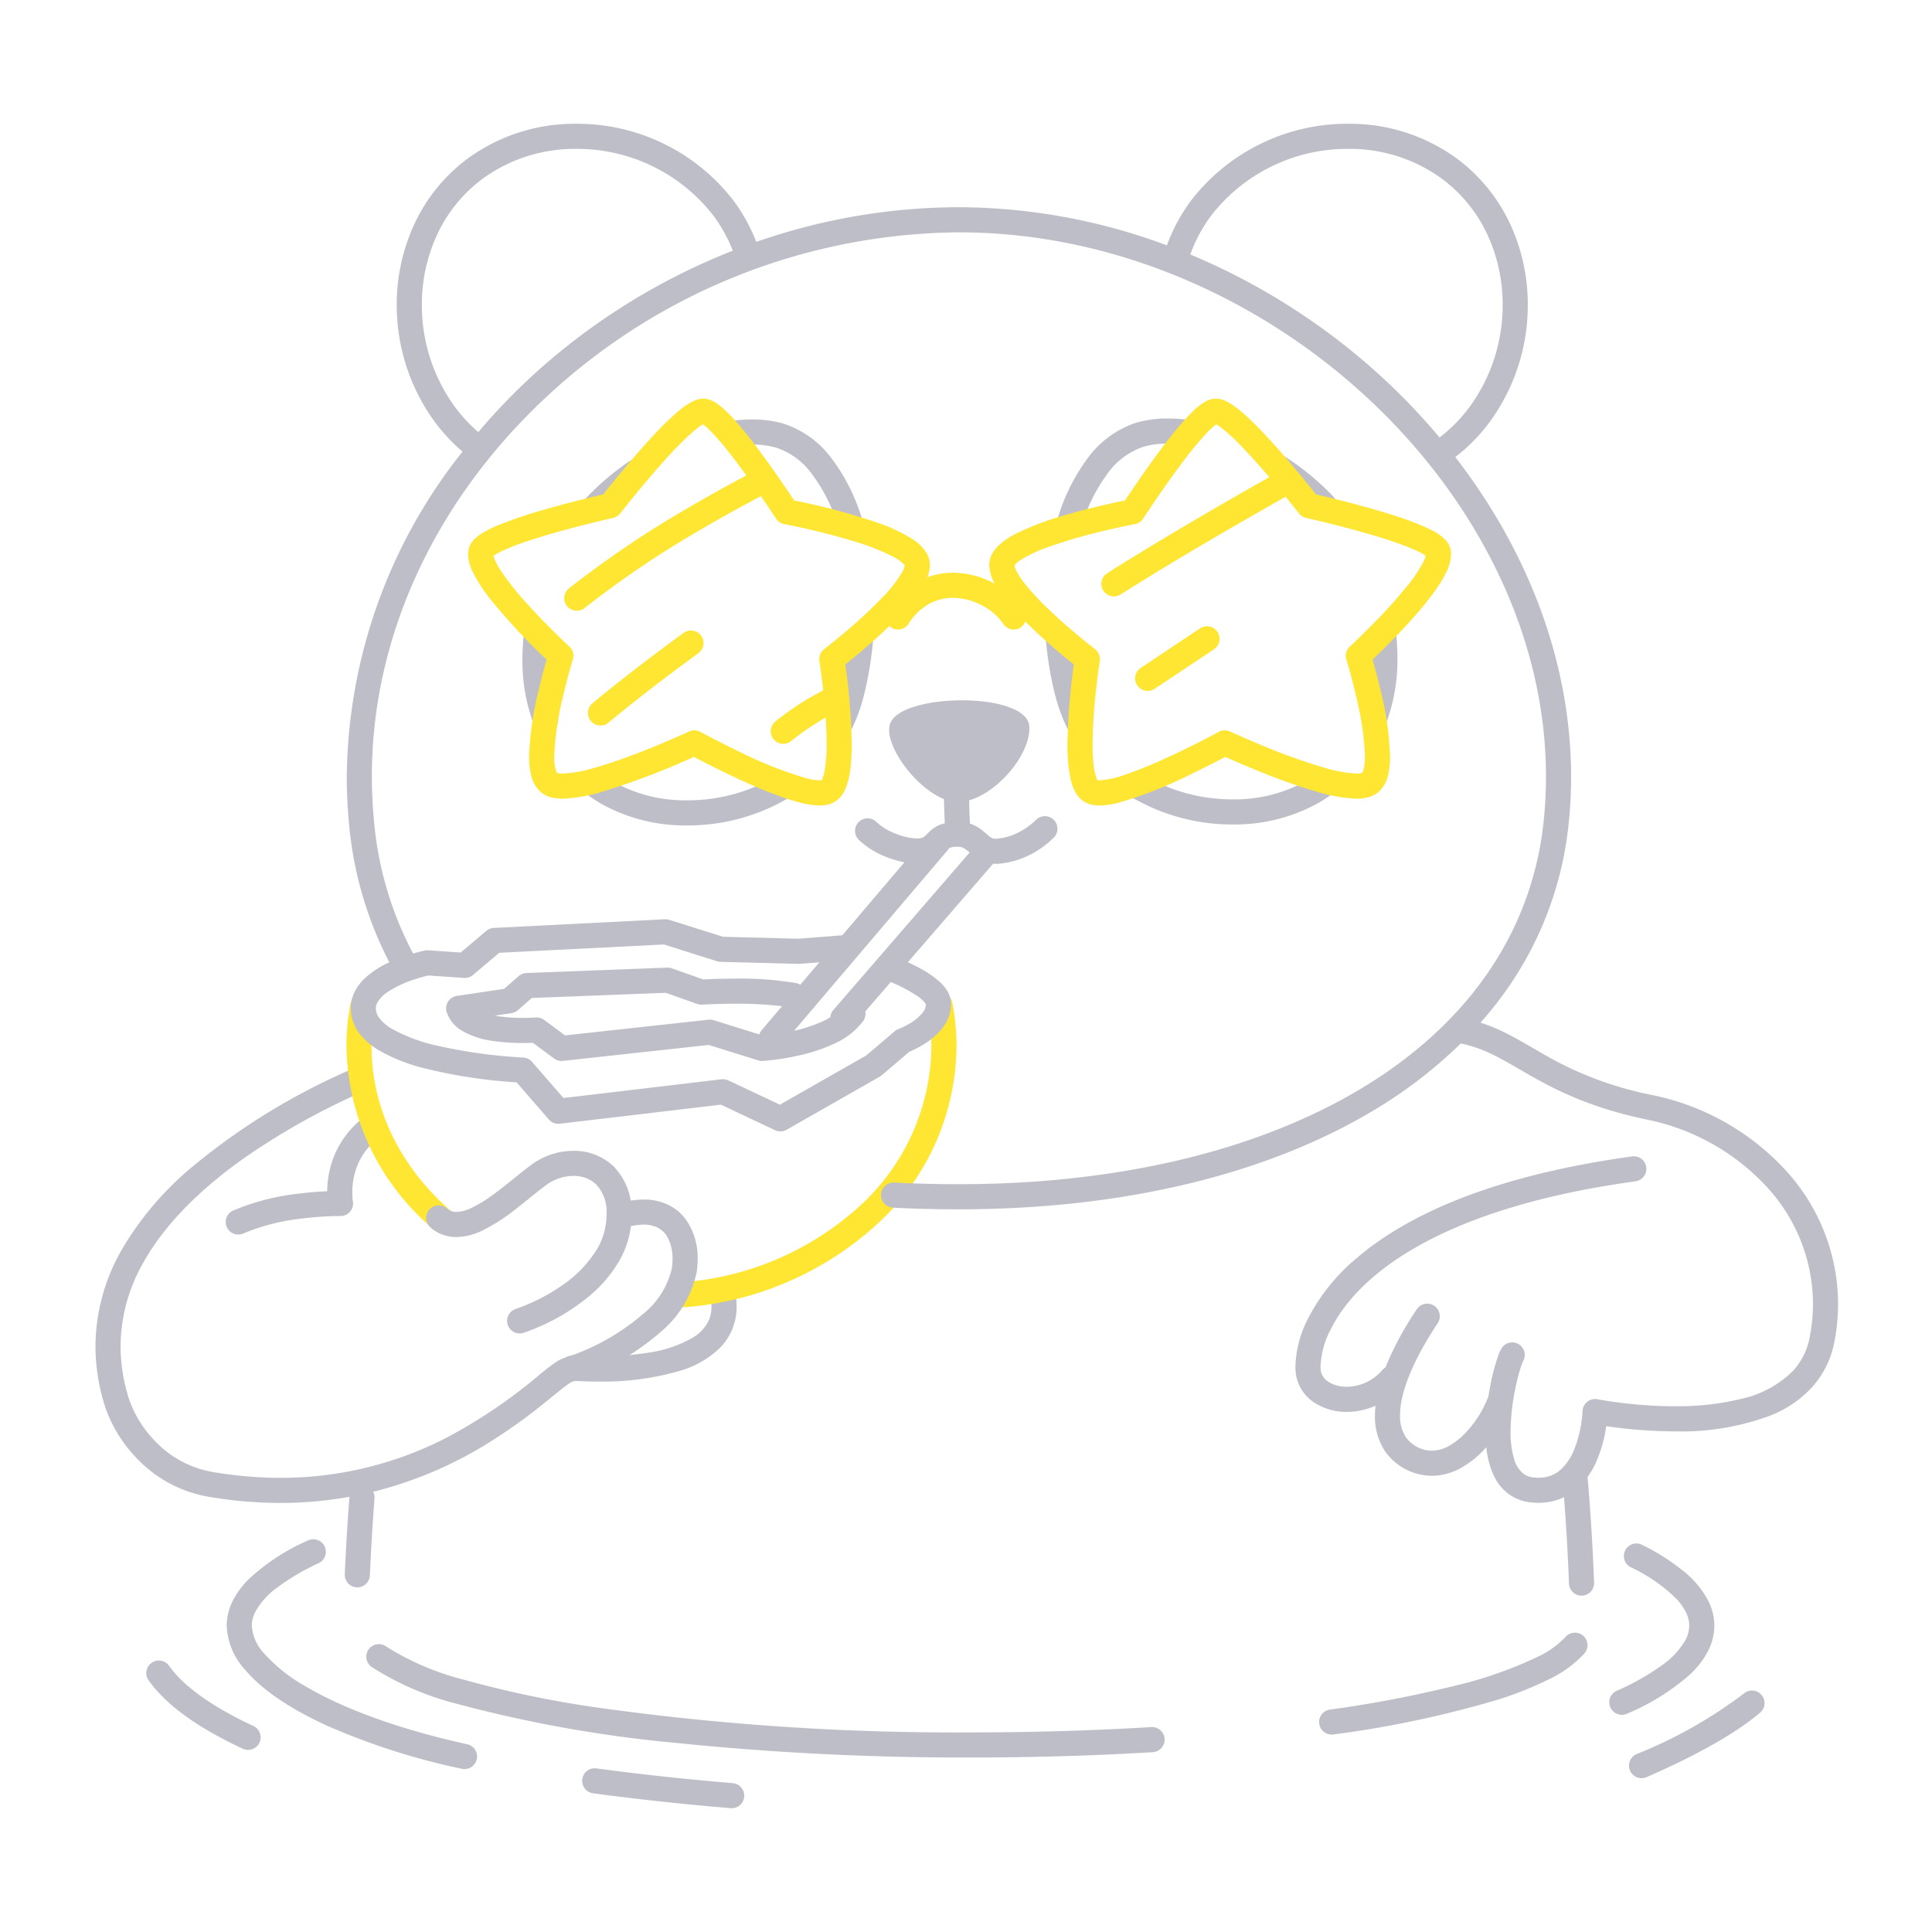 <svg xmlns="http://www.w3.org/2000/svg" width="200" height="200" fill="none"><path fill="#BEBEC9" d="M88.284 75.229c.467-.996.839-2.034 1.11-3.1.494-1.934.824-3.907.987-5.897a1.3 1.3 0 0 0-2.591-.214 32.932 32.932 0 0 1-.914 5.466c-.231.907-.547 1.79-.945 2.638a1.3 1.3 0 0 0 2.353 1.107ZM60.602 82.114c.542.413 1.11.79 1.702 1.13a17.845 17.845 0 0 0 8.842 2.206 20.538 20.538 0 0 0 10.716-2.983 1.3 1.3 0 0 0-1.367-2.211 17.952 17.952 0 0 1-9.349 2.594 15.27 15.27 0 0 1-7.548-1.861c-.494-.284-.97-.6-1.424-.945a1.301 1.301 0 0 0-1.572 2.07ZM54.248 65.478c-.111.928-.167 1.863-.169 2.798a18.631 18.631 0 0 0 1.193 6.744 1.3 1.3 0 0 0 2.426-.934 16.026 16.026 0 0 1-1.019-5.81c.002-.834.052-1.666.15-2.494a1.3 1.3 0 1 0-2.581-.304ZM65.11 47.779a26.68 26.68 0 0 0-4.46 3.802 1.3 1.3 0 0 0 1.896 1.779 24.076 24.076 0 0 1 4.026-3.43 1.3 1.3 0 1 0-1.461-2.15v-.001ZM89.25 53.783a19.673 19.673 0 0 0-3.165-6.33 10.072 10.072 0 0 0-5.009-3.608 11.477 11.477 0 0 0-3.22-.423c-.697.002-1.394.048-2.087.138a1.3 1.3 0 0 0 .33 2.579c.582-.076 1.17-.115 1.758-.117a8.908 8.908 0 0 1 2.487.318 7.494 7.494 0 0 1 3.696 2.719 17.12 17.12 0 0 1 2.726 5.492 1.3 1.3 0 1 0 2.484-.768ZM111.92 54.639a17.384 17.384 0 0 1 2.736-5.62 7.537 7.537 0 0 1 3.743-2.779 8.908 8.908 0 0 1 2.487-.318c.535.001 1.069.034 1.6.097a1.3 1.3 0 0 0 .302-2.582 16.376 16.376 0 0 0-1.902-.115 11.481 11.481 0 0 0-3.219.423 10.112 10.112 0 0 0-5.066 3.681 19.929 19.929 0 0 0-3.171 6.465 1.302 1.302 0 0 0 .871 1.619 1.3 1.3 0 0 0 1.619-.871ZM112.823 74.254c-.45-.918-.804-1.88-1.056-2.87a32.954 32.954 0 0 1-.911-5.43 1.3 1.3 0 0 0-2.591.216c.164 1.978.493 3.938.983 5.86a17.392 17.392 0 0 0 1.243 3.373 1.297 1.297 0 0 0 1.741.591 1.293 1.293 0 0 0 .656-.747 1.288 1.288 0 0 0-.065-.993ZM136.305 80.138c-.373.27-.76.52-1.16.75a15.27 15.27 0 0 1-7.549 1.862 17.992 17.992 0 0 1-9.144-2.47 1.298 1.298 0 0 0-1.928 1.432 1.285 1.285 0 0 0 .594.8 20.573 20.573 0 0 0 10.478 2.838 17.848 17.848 0 0 0 8.843-2.206c.478-.275.941-.575 1.388-.897a1.299 1.299 0 0 0-1.521-2.109h-.001ZM141.936 65.892c.084.759.126 1.522.127 2.285a16.2 16.2 0 0 1-.889 5.46 1.298 1.298 0 0 0 1.783 1.608c.312-.148.552-.414.667-.739a18.804 18.804 0 0 0 1.039-6.329 23.634 23.634 0 0 0-.142-2.565 1.292 1.292 0 0 0-.477-.873 1.308 1.308 0 0 0-.955-.28 1.294 1.294 0 0 0-.873.478 1.301 1.301 0 0 0-.28.955ZM131.653 49.487a24.193 24.193 0 0 1 4.509 3.736 1.306 1.306 0 0 0 1.408.324 1.305 1.305 0 0 0 .838-1.176 1.295 1.295 0 0 0-.354-.93 26.812 26.812 0 0 0-4.993-4.14 1.303 1.303 0 0 0-1.988.86 1.298 1.298 0 0 0 .58 1.326ZM39.536 115.88a1.298 1.298 0 0 0-1.822-.248 9.532 9.532 0 0 0-3.178 4.171 10.019 10.019 0 0 0-.666 3.513c-.757.033-1.761.101-2.908.243a24.28 24.28 0 0 0-6.831 1.757 1.298 1.298 0 0 0-.648 1.721 1.302 1.302 0 0 0 1.72.648v-.001a21.796 21.796 0 0 1 6.079-1.544 33.258 33.258 0 0 1 3.862-.257l.087.001a1.297 1.297 0 0 0 1.297-1.54s-.015-.082-.03-.24a7.508 7.508 0 0 1 .462-3.36 6.91 6.91 0 0 1 2.327-3.042 1.317 1.317 0 0 0 .502-.86 1.296 1.296 0 0 0-.253-.962ZM59.136 142.92c.028.002 1.147.101 2.799.101a28.504 28.504 0 0 0 8.605-1.16 9.934 9.934 0 0 0 3.933-2.277 5.987 5.987 0 0 0 1.781-4.345 7.772 7.772 0 0 0-.094-1.188 1.302 1.302 0 0 0-1.483-1.086 1.302 1.302 0 0 0-1.087 1.484c.042.261.063.525.064.79.007.485-.085.966-.271 1.414a4.088 4.088 0 0 1-1.644 1.807 12.899 12.899 0 0 1-4.736 1.586 32.209 32.209 0 0 1-5.068.375 37.417 37.417 0 0 1-2.399-.078l-.133-.01-.038-.003a1.304 1.304 0 0 0-.95.299 1.297 1.297 0 0 0-.161 1.831 1.3 1.3 0 0 0 .882.46Z"/><path fill="#FFE632" d="M96.03 104.292c.26 1.323.39 2.668.39 4.016a22.653 22.653 0 0 1-7.539 16.643 30.621 30.621 0 0 1-18.922 7.826 1.3 1.3 0 1 0 .17 2.594 33.218 33.218 0 0 0 20.524-8.517 25.254 25.254 0 0 0 8.366-18.546c0-1.516-.146-3.028-.437-4.516a1.3 1.3 0 1 0-2.552.5Z"/><path fill="#BEBEC9" d="M70.953 126.181a4.94 4.94 0 0 0-1.805-1.47 5.778 5.778 0 0 0-2.522-.537 9.032 9.032 0 0 0-2.29.319 1.296 1.296 0 0 0-.927 1.587 1.302 1.302 0 0 0 1.588.928 6.41 6.41 0 0 1 1.629-.234c.482-.013.96.084 1.4.282.52.255.935.685 1.172 1.214.293.649.438 1.355.423 2.067 0 .325-.024.649-.073.971a8.466 8.466 0 0 1-2.892 4.642 23.509 23.509 0 0 1-8.33 4.655 3.567 3.567 0 0 0-.778.401c-.447.294-.927.676-1.51 1.145a54.16 54.16 0 0 1-9.72 6.631 37.378 37.378 0 0 1-17.285 4.203 41.9 41.9 0 0 1-6.983-.6 10.734 10.734 0 0 1-6.052-3.261 11.76 11.76 0 0 1-2.633-4.266 18.132 18.132 0 0 1-.884-5.5 17.642 17.642 0 0 1 2.466-8.843c2.32-4.071 6.098-7.624 10.19-10.535a72.82 72.82 0 0 1 11.975-6.771 1.313 1.313 0 0 0 .687-.726 1.296 1.296 0 0 0-.328-1.412 1.304 1.304 0 0 0-1.432-.23 67.934 67.934 0 0 0-16.57 10.312 32.555 32.555 0 0 0-6.78 8.072 20.256 20.256 0 0 0-2.808 10.133c.01 2.134.348 4.254 1.005 6.285a14.296 14.296 0 0 0 3.23 5.275 13.345 13.345 0 0 0 7.501 4.03c2.45.419 4.93.632 7.416.637 2.395 0 4.786-.213 7.143-.638-.23 2.976-.383 5.694-.484 8.021a1.302 1.302 0 0 0 1.242 1.355 1.3 1.3 0 0 0 1.355-1.242c.1-2.314.253-5.019.483-7.982a1.264 1.264 0 0 0-.15-.667 41.647 41.647 0 0 0 11.819-4.987 57.246 57.246 0 0 0 6.079-4.341c.755-.607 1.383-1.125 1.862-1.494.238-.184.44-.33.587-.426l.171-.103.04-.02.003-.002a26.053 26.053 0 0 0 9.237-5.199 10.973 10.973 0 0 0 3.7-6.167c.067-.449.101-.902.101-1.356a6.825 6.825 0 0 0-1.269-4.156Z"/><path fill="#FFE632" d="M46.796 125.469c-5.189-4.463-8.331-10.51-8.333-17.16 0-1.315.124-2.626.37-3.917a1.3 1.3 0 0 0-2.554-.487 23.48 23.48 0 0 0-.416 4.404 25.237 25.237 0 0 0 9.238 19.133 1.3 1.3 0 0 0 1.695-1.973Z"/><path fill="#BEBEC9" d="M109.086 84.871a1.3 1.3 0 0 0-1.838 0 7.172 7.172 0 0 1-1.587 1.184 6.246 6.246 0 0 1-2.463.765l-.138.006a.798.798 0 0 1-.436-.109c-.204-.1-.511-.421-1.052-.841a4.115 4.115 0 0 0-1.029-.574c-.042-.016-.093-.023-.138-.037a134.11 134.11 0 0 1-.083-2.417c3.11-.876 6.403-4.896 6.231-7.647-.226-3.612-13.074-3.474-14.373-.376-.845 2.015 2.444 6.664 5.538 7.893.02.876.05 1.737.084 2.513a3.74 3.74 0 0 0-.691.23c-.344.17-.66.395-.934.664a4.579 4.579 0 0 1-.571.537.68.68 0 0 1-.203.084 2.07 2.07 0 0 1-.514.053h-.013a6.479 6.479 0 0 1-2.085-.47 6.17 6.17 0 0 1-2.037-1.214 1.3 1.3 0 1 0-1.82 1.855h-.001a8.668 8.668 0 0 0 2.925 1.786c.574.22 1.166.389 1.77.505L87.2 96.819l-4.544.358-7.815-.203-5.558-1.753a1.304 1.304 0 0 0-.457-.059l-17.712.897a1.304 1.304 0 0 0-.773.305l-2.651 2.24-3.376-.228c-.116-.008-.232 0-.346.023a18.44 18.44 0 0 0-3.59 1.186 9.5 9.5 0 0 0-2.637 1.708 5.012 5.012 0 0 0-1.007 1.337 3.873 3.873 0 0 0-.423 1.753c.007.995.358 1.956.992 2.722a7.24 7.24 0 0 0 1.925 1.626 17.888 17.888 0 0 0 4.458 1.794 52.653 52.653 0 0 0 9.787 1.517l3.341 3.847a1.295 1.295 0 0 0 1.135.439l16.675-1.975 5.606 2.644a1.3 1.3 0 0 0 1.198-.046l9.644-5.495.2-.14 2.865-2.441a10.397 10.397 0 0 0 1.913-1.042 6.706 6.706 0 0 0 1.577-1.493 4.05 4.05 0 0 0 .83-2.405 2.509 2.509 0 0 0-.207-.983 3.844 3.844 0 0 0-.914-1.257 9.757 9.757 0 0 0-1.937-1.371c-.454-.256-.932-.49-1.414-.716l8.831-10.206c.082.006.159.024.243.024.121 0 .242-.005.364-.016a8.85 8.85 0 0 0 3.489-1.076 9.746 9.746 0 0 0 2.173-1.624 1.3 1.3 0 0 0 0-1.839Zm-14.105 18.253c.284.189.542.415.766.673l.106.163a1.457 1.457 0 0 1-.322.842 5.011 5.011 0 0 1-1.541 1.257 8.062 8.062 0 0 1-.922.445l-.049.019-.009.004a1.303 1.303 0 0 0-.396.231l-2.934 2.5-8.951 5.099-5.332-2.515a1.315 1.315 0 0 0-.708-.115l-16.362 1.938-3.25-3.743a1.296 1.296 0 0 0-.926-.446l-.17-.009a53.35 53.35 0 0 1-8.598-1.191 17.47 17.47 0 0 1-4.805-1.768 4.522 4.522 0 0 1-1.297-1.097 1.666 1.666 0 0 1-.37-1.028c.001-.203.051-.403.146-.583a3.29 3.29 0 0 1 1.1-1.127c.872-.561 1.816-1 2.806-1.306a16.528 16.528 0 0 1 1.366-.384l3.711.25c.337.023.669-.086.927-.304l2.717-2.296 17.04-.862 5.51 1.738c.116.036.236.056.357.06l8.067.21.136-.004 2.03-.16-1.98 2.327a1.295 1.295 0 0 0-.408-.172 34.628 34.628 0 0 0-6.277-.464 70.278 70.278 0 0 0-3.37.083l-3.231-1.147a1.31 1.31 0 0 0-.485-.074l-14.578.561a1.311 1.311 0 0 0-.806.321l-1.508 1.318-4.893.729a1.296 1.296 0 0 0-.912.599 1.302 1.302 0 0 0-.134 1.084c.274.796.82 1.47 1.544 1.902a8.554 8.554 0 0 0 3.257 1.079c1.016.145 2.041.216 3.068.211.426 0 .78-.011 1.046-.023l2.203 1.629c.263.194.59.282.915.246l15.093-1.652 5.123 1.601c.152.047.31.066.47.057 1.38-.108 2.749-.326 4.094-.651a17.008 17.008 0 0 0 3.397-1.182 7.605 7.605 0 0 0 2.905-2.298 1.292 1.292 0 0 0 .216-.991l2.64-3.051a16.36 16.36 0 0 1 2.768 1.467Zm-14.025 1.04-2.116 2.488a1.295 1.295 0 0 0-.238.431l-4.718-1.474a1.282 1.282 0 0 0-.53-.051l-14.857 1.627-2.17-1.605a1.307 1.307 0 0 0-.874-.25l-.018.001c-.1.007-.614.041-1.325.041-.975.004-1.95-.072-2.914-.228l1.746-.26c.246-.037.476-.144.664-.308l1.448-1.267 13.87-.533 3.24 1.15c.165.058.34.083.514.073 0 0 .089-.006.261-.014a66.692 66.692 0 0 1 3.22-.079 38.633 38.633 0 0 1 4.797.258Zm5.288.418a1.27 1.27 0 0 0-.287.725 7.589 7.589 0 0 1-.647.355c-.992.461-2.032.81-3.101 1.042L98.172 87.93c.025-.04.049-.083.07-.126.278-.12.582-.17.885-.148a1.29 1.29 0 0 1 .627.135c.224.13.431.285.618.463l-14.128 16.328Z"/><path fill="#FFE632" d="M70.747 65.528c-3.158 2.308-6.449 4.817-9.422 7.282a1.3 1.3 0 0 0 1.66 2.001c2.915-2.417 6.168-4.898 9.296-7.184a1.3 1.3 0 1 0-1.534-2.099Z"/><path fill="#FFE632" d="M150.149 56.823a2.093 2.093 0 0 0-.548-.97 5.359 5.359 0 0 0-1.424-.986 25.43 25.43 0 0 0-3.501-1.388c-3.257-1.073-7.145-1.998-8.449-2.298-.612-.774-2.132-2.67-3.819-4.584-1.095-1.242-2.254-2.488-3.309-3.459-.476-.448-.984-.86-1.521-1.232a4.814 4.814 0 0 0-.76-.423c-.3-.136-.624-.21-.954-.216l-.176.008a2.372 2.372 0 0 0-.917.302c-.472.28-.907.619-1.293 1.01a27.92 27.92 0 0 0-2.359 2.694c-1.936 2.458-3.918 5.41-4.656 6.527-1.1.221-3.709.776-6.354 1.562a29.275 29.275 0 0 0-4.882 1.846 7.94 7.94 0 0 0-1.836 1.242c-.267.25-.494.539-.673.858-.2.359-.307.763-.31 1.174l.001.05c.038.65.225 1.284.547 1.85.007.014.016.027.024.04-.012-.005-.022-.013-.033-.02a9.127 9.127 0 0 0-4.302-1.121c-.901 0-1.796.157-2.644.465.157-.387.246-.798.264-1.215V58.49a2.455 2.455 0 0 0-.31-1.174 4.38 4.38 0 0 0-1.406-1.448 16.526 16.526 0 0 0-3.612-1.723 67.336 67.336 0 0 0-8.726-2.337 120.766 120.766 0 0 0-3.297-4.737c-.965-1.31-1.992-2.63-2.936-3.672-.425-.48-.884-.928-1.374-1.34a4.79 4.79 0 0 0-.702-.482 2.372 2.372 0 0 0-.918-.302l-.175-.008c-.33.006-.654.08-.954.216a6.43 6.43 0 0 0-1.41.903 27.682 27.682 0 0 0-2.641 2.518c-2.234 2.37-4.56 5.268-5.358 6.276-1.005.232-3.55.836-6.157 1.593-1.602.447-3.179.982-4.724 1.6-.62.25-1.218.553-1.785.907a3.991 3.991 0 0 0-.708.574 2.095 2.095 0 0 0-.547.968 2.51 2.51 0 0 0-.063.568c.025.636.189 1.258.48 1.824a16.819 16.819 0 0 0 2.071 3.125 66.63 66.63 0 0 0 5.57 5.946 68.08 68.08 0 0 0-.783 3.01 33.364 33.364 0 0 0-1.024 6.968c-.012.679.06 1.357.216 2.018.146.679.507 1.293 1.03 1.752l.82-1.009-.82 1.009c.324.255.701.434 1.104.524.372.084.752.125 1.134.12a16.321 16.321 0 0 0 4.188-.749 77.917 77.917 0 0 0 9.384-3.576 98.214 98.214 0 0 0 4.675 2.32c1.427.659 2.968 1.32 4.408 1.827.679.243 1.37.452 2.07.625a8.225 8.225 0 0 0 1.863.258c.502.015 1-.092 1.451-.311.486-.271.876-.687 1.115-1.19a6.937 6.937 0 0 0 .61-2.23c.104-.88.153-1.764.146-2.65a65.249 65.249 0 0 0-.666-8.215 68.327 68.327 0 0 0 3.896-3.344c.226-.21.452-.428.677-.646.049.059.103.113.163.161a1.3 1.3 0 0 0 1.8-.373 6.111 6.111 0 0 1 2.194-2.1 5.032 5.032 0 0 1 2.411-.595 6.54 6.54 0 0 1 3.066.81 6.02 6.02 0 0 1 2.151 1.886 1.298 1.298 0 0 0 1.8.371c.218-.15.383-.365.472-.615a63.118 63.118 0 0 0 5.035 4.445 65.318 65.318 0 0 0-.666 8.216c-.02 1.154.073 2.307.279 3.443.094.498.255.98.477 1.437.239.502.628.918 1.114 1.188.452.22.95.327 1.452.312a8.221 8.221 0 0 0 1.863-.258 42.962 42.962 0 0 0 7.521-2.942 99.712 99.712 0 0 0 3.632-1.83c.889.401 2.693 1.195 4.782 2 1.474.57 3.08 1.14 4.603 1.576 1.357.431 2.765.683 4.188.75.381.004.762-.037 1.133-.121.403-.09.78-.27 1.105-.524l-.821-1.009.821 1.008a3.244 3.244 0 0 0 1.03-1.751 8.202 8.202 0 0 0 .215-2.018 33.34 33.34 0 0 0-1.024-6.968 68.257 68.257 0 0 0-.783-3.01 78.72 78.72 0 0 0 3.634-3.699 36.645 36.645 0 0 0 2.959-3.609c.397-.558.748-1.147 1.048-1.763a4.365 4.365 0 0 0 .48-1.824c.001-.191-.02-.381-.062-.567Zm-62.659 8.61a70.212 70.212 0 0 1-2.012 1.64l-.158.123a1.298 1.298 0 0 0-.495 1.235l.031.204c.064.425.216 1.493.362 2.837a27.886 27.886 0 0 0-4.94 3.21 1.3 1.3 0 1 0 1.616 2.038 27.74 27.74 0 0 1 3.575-2.439c.061.914.101 1.845.1 2.72a15.21 15.21 0 0 1-.223 2.914c-.049.27-.131.532-.246.78l-.045.073c-.069.01-.138.015-.207.014a5.794 5.794 0 0 1-1.26-.187 40.967 40.967 0 0 1-7.003-2.759 98.872 98.872 0 0 1-3.774-1.908l-.309-.166a1.303 1.303 0 0 0-1.173-.037s-.142.066-.407.186c-.926.42-3.322 1.48-5.895 2.426-1.286.473-2.617.916-3.816 1.236-.96.285-1.951.454-2.952.504a2.324 2.324 0 0 1-.524-.048l-.075-.024-.05-.084a4.323 4.323 0 0 1-.234-1.658c.098-2.151.418-4.286.955-6.372a65.976 65.976 0 0 1 .886-3.354l.08-.27a1.299 1.299 0 0 0-.361-1.338l-.087-.08c-.44-.41-2.47-2.326-4.36-4.436a30.486 30.486 0 0 1-2.496-3.113 8.907 8.907 0 0 1-.73-1.263 2.547 2.547 0 0 1-.177-.497 4.2 4.2 0 0 1 .59-.356 22.993 22.993 0 0 1 3.122-1.23c1.889-.625 4.066-1.213 5.761-1.642.849-.214 1.577-.389 2.093-.51.515-.12.813-.187.813-.187.295-.066.558-.233.744-.47 0-.001.115-.148.324-.412.731-.922 2.603-3.247 4.485-5.313a34.945 34.945 0 0 1 2.658-2.674c.304-.274.629-.524.972-.748.045-.028.082-.048.118-.068.18.126.348.265.506.416.761.748 1.47 1.547 2.12 2.393a69.713 69.713 0 0 1 1.87 2.48c-.924.483-3.197 1.695-6.041 3.367a104.597 104.597 0 0 0-12.327 8.328 1.299 1.299 0 0 0 .683 2.303 1.3 1.3 0 0 0 .954-.283 102.166 102.166 0 0 1 12.007-8.107 149.941 149.941 0 0 1 5.883-3.28l.353-.184a126.4 126.4 0 0 1 1.559 2.322 1.298 1.298 0 0 0 .852.57l.143.028c.718.139 4.037.807 7.114 1.767 1.385.403 2.73.934 4.017 1.585.387.197.746.446 1.065.74.052.05.097.105.135.165-.047.226-.13.443-.244.643a12.62 12.62 0 0 1-1.853 2.43 48.162 48.162 0 0 1-4.072 3.82Zm58.14-4.719a55.604 55.604 0 0 1-3.841 4.226 78.644 78.644 0 0 1-1.901 1.85l-.15.14a1.296 1.296 0 0 0-.362 1.338l.081.269c.183.623.65 2.259 1.066 4.145.442 1.83.701 3.7.774 5.581.011.46-.034.92-.133 1.368a1.484 1.484 0 0 1-.12.33l-.029.045a1.833 1.833 0 0 1-.601.071 14.11 14.11 0 0 1-3.473-.649 63.215 63.215 0 0 1-6.403-2.31 96.459 96.459 0 0 1-3.193-1.393 1.305 1.305 0 0 0-1.174.037s-.14.077-.401.216a93.198 93.198 0 0 1-5.743 2.808c-1.236.547-2.504 1.06-3.618 1.426-.83.31-1.7.501-2.584.57-.07 0-.139-.004-.209-.014-.055-.087-.1-.18-.132-.279a6.351 6.351 0 0 1-.285-1.418c-.068-.687-.1-1.378-.095-2.069.023-1.912.147-3.822.372-5.72a77.435 77.435 0 0 1 .341-2.647l.031-.204a1.303 1.303 0 0 0-.494-1.235l-.092-.07c-.463-.36-2.614-2.052-4.618-3.965a26.337 26.337 0 0 1-2.646-2.857 7.725 7.725 0 0 1-.774-1.188 2.04 2.04 0 0 1-.21-.576c.159-.21.355-.388.578-.526a14.149 14.149 0 0 1 3.019-1.42 55.172 55.172 0 0 1 5.876-1.692 80.29 80.29 0 0 1 3.002-.646 1.294 1.294 0 0 0 .852-.571s.099-.154.282-.43c.638-.967 2.275-3.404 3.938-5.59a35.426 35.426 0 0 1 2.367-2.849c.272-.294.566-.567.88-.816.037-.029.067-.048.098-.07.177.1.347.212.507.337a21.81 21.81 0 0 1 2.367 2.213c.874.915 1.78 1.944 2.613 2.918-1.592.894-9.806 5.53-16.778 9.944a1.297 1.297 0 0 0-.402 1.794 1.3 1.3 0 0 0 1.793.403c3.83-2.425 8.072-4.937 11.353-6.84a471.867 471.867 0 0 1 5.598-3.197c.04-.03.078-.063.113-.097.353.431.656.809.888 1.099l.375.473.131.167c.186.239.449.405.744.471.001 0 .195.043.546.125 1.225.284 4.32 1.027 7.115 1.892 1.244.368 2.465.81 3.656 1.324a6.48 6.48 0 0 1 1.039.564l.023.018a2.75 2.75 0 0 1-.208.57 14.487 14.487 0 0 1-1.749 2.607Z"/><path fill="#FFE632" d="M124.238 65.043h-.001c-2.164 1.441-4.347 2.897-6.145 4.096a1.304 1.304 0 0 0-.558 1.336 1.297 1.297 0 0 0 1.023 1.024 1.303 1.303 0 0 0 .978-.197l6.143-4.095a1.297 1.297 0 0 0 .354-1.797 1.298 1.298 0 0 0-1.794-.367Z"/><path fill="#BEBEC9" d="M44.573 127.073a4.064 4.064 0 0 0 2.683.987 6.422 6.422 0 0 0 2.684-.676 19.822 19.822 0 0 0 3.603-2.342c1.129-.878 2.187-1.774 3.057-2.408a4.765 4.765 0 0 1 2.752-.902 3.326 3.326 0 0 1 2.371.888 4.15 4.15 0 0 1 1.064 3.116l-.003.228a7.026 7.026 0 0 1-.984 3.351 12.524 12.524 0 0 1-3.902 3.944 19.47 19.47 0 0 1-4.559 2.258 1.301 1.301 0 0 0 .822 2.467 21.528 21.528 0 0 0 6.947-3.905 13.602 13.602 0 0 0 2.944-3.464 9.634 9.634 0 0 0 1.335-4.879 6.744 6.744 0 0 0-1.845-4.973 5.921 5.921 0 0 0-4.19-1.631 7.347 7.347 0 0 0-4.285 1.402c-1.313.961-2.766 2.243-4.191 3.258-.64.471-1.322.885-2.035 1.235a3.899 3.899 0 0 1-1.585.433 1.437 1.437 0 0 1-.996-.365 1.287 1.287 0 0 0-.947-.309 1.288 1.288 0 0 0-.888.452 1.3 1.3 0 0 0 .148 1.835ZM119.186 178.787c-5.912.357-12.199.55-18.718.55a266.674 266.674 0 0 1-38.703-2.58 108.208 108.208 0 0 1-13.674-2.857 27.815 27.815 0 0 1-8.109-3.452 1.303 1.303 0 0 0-1.816.29 1.298 1.298 0 0 0 .29 1.815 30.057 30.057 0 0 0 8.909 3.843 135.75 135.75 0 0 0 22.615 4.03 292.58 292.58 0 0 0 30.488 1.511c6.57 0 12.908-.194 18.875-.554a1.302 1.302 0 0 0 .782-2.27 1.308 1.308 0 0 0-.939-.326ZM162.044 169.472a9.412 9.412 0 0 1-2.852 2.036 42.632 42.632 0 0 1-8.648 3.017 123.968 123.968 0 0 1-12.873 2.452 1.296 1.296 0 0 0-1.104 1.47 1.304 1.304 0 0 0 1.47 1.104 109.516 109.516 0 0 0 16.686-3.502 36.224 36.224 0 0 0 5.657-2.228 11.813 11.813 0 0 0 3.649-2.671 1.297 1.297 0 0 0-1.102-2.131c-.343.028-.66.191-.883.453ZM180.518 175.318a47.61 47.61 0 0 1-11.105 6.268 1.318 1.318 0 0 0-.69.717 1.3 1.3 0 0 0 1.731 1.666c5.161-2.258 9.155-4.482 11.743-6.666a1.29 1.29 0 0 0 .462-.885 1.3 1.3 0 0 0-2.141-1.1ZM75.852 184.591c-4.9-.41-9.622-.924-14.114-1.528a1.31 1.31 0 0 0-.962.255 1.303 1.303 0 0 0-.245 1.822 1.302 1.302 0 0 0 .86.5c4.538.61 9.303 1.128 14.244 1.542a1.297 1.297 0 0 0 1.098-2.133 1.303 1.303 0 0 0-.881-.458ZM176.77 171.003c.451-.834.69-1.765.698-2.713a5.724 5.724 0 0 0-.57-2.456 9.584 9.584 0 0 0-2.612-3.181 22.72 22.72 0 0 0-4.295-2.73 1.298 1.298 0 0 0-1.822 1.565 1.3 1.3 0 0 0 .648.755 17.162 17.162 0 0 1 4.657 3.2c.435.44.797.946 1.072 1.5.207.42.317.88.322 1.347a3.198 3.198 0 0 1-.4 1.505 8.184 8.184 0 0 1-2.411 2.582 25.075 25.075 0 0 1-4.698 2.655 1.299 1.299 0 0 0 .071 2.401 1.3 1.3 0 0 0 .995-.029 23.609 23.609 0 0 0 6.481-4.025 9.141 9.141 0 0 0 1.864-2.376Z"/><path fill="#BEBEC9" d="M48.362 180.565c-7.086-1.561-12.808-3.686-16.666-5.959a16.865 16.865 0 0 1-4.315-3.401 4.637 4.637 0 0 1-1.313-2.915 3.17 3.17 0 0 1 .368-1.442 7.726 7.726 0 0 1 2.211-2.467 23.059 23.059 0 0 1 4.332-2.558 1.303 1.303 0 0 0 .753-1.238 1.3 1.3 0 0 0-1.86-1.114 21.945 21.945 0 0 0-6.026 3.908 8.85 8.85 0 0 0-1.732 2.3 5.77 5.77 0 0 0-.646 2.611 7.181 7.181 0 0 0 1.93 4.596c1.8 2.111 4.669 4.021 8.452 5.755a70.64 70.64 0 0 0 13.952 4.463 1.301 1.301 0 0 0 1.027-2.337 1.31 1.31 0 0 0-.467-.202ZM26.223 178.668c-4.285-1.984-7.274-4.161-8.717-6.222a1.307 1.307 0 0 0-.842-.53 1.292 1.292 0 0 0-.97.22 1.3 1.3 0 0 0-.31 1.813c1.907 2.673 5.24 4.972 9.742 7.076a1.306 1.306 0 0 0 1.432-.216 1.298 1.298 0 0 0 .343-1.408 1.302 1.302 0 0 0-.678-.733ZM184.63 120.913a25.746 25.746 0 0 0-13.614-7.56 36.258 36.258 0 0 1-11.481-4.373c-1.363-.776-2.606-1.538-3.953-2.188a17.48 17.48 0 0 0-2.317-.925 39.012 39.012 0 0 0 3.051-3.917 36.236 36.236 0 0 0 6.094-16.913c.154-1.55.23-3.096.229-4.637-.004-11.96-4.544-23.464-11.988-33.088a18.43 18.43 0 0 0 3.586-3.662 20.458 20.458 0 0 0 3.919-12.092c.01-2.892-.613-5.75-1.828-8.374a17.727 17.727 0 0 0-5.554-6.799 18.771 18.771 0 0 0-11.186-3.572 20.417 20.417 0 0 0-16.342 8.016 18.408 18.408 0 0 0-2.45 4.57 61.988 61.988 0 0 0-21.536-3.947 63.82 63.82 0 0 0-20.967 3.59 18.402 18.402 0 0 0-2.312-4.213 20.418 20.418 0 0 0-16.341-8.016 18.77 18.77 0 0 0-11.186 3.572 17.728 17.728 0 0 0-5.555 6.8 19.764 19.764 0 0 0-1.828 8.372 20.454 20.454 0 0 0 3.92 12.093 18.442 18.442 0 0 0 2.89 3.1 54.795 54.795 0 0 0-11.984 33.615c0 1.543.07 3.097.212 4.662a38.63 38.63 0 0 0 4.469 15.114 1.31 1.31 0 0 0 .774.625 1.288 1.288 0 0 0 .99-.105 1.303 1.303 0 0 0 .52-1.764 36.027 36.027 0 0 1-4.163-14.107 48.214 48.214 0 0 1-.203-4.425c-.001-15.213 7.174-29.283 18.388-39.572A63.306 63.306 0 0 1 99.26 24.052c15.899-.004 31.127 6.748 42.357 17.197 11.235 10.448 18.427 24.547 18.422 39.15 0 1.456-.072 2.916-.217 4.381a33.622 33.622 0 0 1-5.659 15.713c-4.687 6.925-12.049 12.449-21.441 16.246-9.388 3.795-20.791 5.85-33.462 5.849-2.27 0-4.499-.056-6.685-.169a1.299 1.299 0 0 0-1.033 2.169c.231.256.554.41.898.428 2.232.115 4.505.173 6.82.172 17.267-.003 32.353-3.718 43.518-10.596a47.765 47.765 0 0 0 8.439-6.572c1.121.234 2.208.608 3.236 1.114 3.559 1.7 7.282 4.949 16.031 6.764a23.15 23.15 0 0 1 12.237 6.781 17.936 17.936 0 0 1 4.958 12.259 18.25 18.25 0 0 1-.331 3.443 7.04 7.04 0 0 1-1.737 3.53 10.826 10.826 0 0 1-5.34 2.893 27.81 27.81 0 0 1-6.891.77 46.532 46.532 0 0 1-7.85-.695l-.117-.022-.033-.007a1.295 1.295 0 0 0-1.065.258 1.3 1.3 0 0 0-.49.98v.008a12.934 12.934 0 0 1-.805 3.813 5.823 5.823 0 0 1-1.419 2.194 3.333 3.333 0 0 1-2.348.868c-.126 0-.259-.005-.398-.017a2.168 2.168 0 0 1-1.126-.38 2.945 2.945 0 0 1-1.004-1.586 9.695 9.695 0 0 1-.354-2.809c.023-1.603.212-3.199.564-4.763.153-.697.317-1.308.459-1.763.071-.226.137-.414.188-.546l.062-.147.014-.028-.004-.002a1.294 1.294 0 0 0-.436-1.776 1.3 1.3 0 0 0-1.779.422c-.11.187-.204.382-.279.585a21.195 21.195 0 0 0-.888 3.292 29.55 29.55 0 0 0-.204 1.167c-.012.027-.035.047-.045.076a11.155 11.155 0 0 1-2.217 3.526 7.44 7.44 0 0 1-1.76 1.43 3.725 3.725 0 0 1-1.824.523 3.389 3.389 0 0 1-2.712-1.43 3.964 3.964 0 0 1-.577-2.236c-.014-2.015 1.024-5.211 3.901-9.541a1.303 1.303 0 0 0-.368-1.799 1.301 1.301 0 0 0-1.8.364 33.315 33.315 0 0 0-3.248 6.027c-.104.06-.2.135-.283.222a4.89 4.89 0 0 1-3.712 1.777 3.551 3.551 0 0 1-1.834-.468 1.748 1.748 0 0 1-.831-1.044 2.527 2.527 0 0 1-.058-.601 8.987 8.987 0 0 1 1.053-3.828c1.22-2.451 3.711-5.519 8.604-8.371 4.891-2.851 12.189-5.472 22.946-6.959a1.314 1.314 0 0 0 .864-.501 1.299 1.299 0 0 0-.712-2.047 1.3 1.3 0 0 0-.508-.028c-14.672 2.031-23.35 6.151-28.408 10.447a20.13 20.13 0 0 0-5.114 6.302 11.515 11.515 0 0 0-1.325 4.985 5.02 5.02 0 0 0 .142 1.257 4.347 4.347 0 0 0 1.987 2.603 6.125 6.125 0 0 0 3.195.853 7.3 7.3 0 0 0 2.968-.641c-.034.338-.058.671-.059.991a6.56 6.56 0 0 0 1.005 3.665 5.997 5.997 0 0 0 4.884 2.601 6.316 6.316 0 0 0 3.094-.855c.96-.558 1.822-1.27 2.551-2.107a8.803 8.803 0 0 0 .816 3.043 4.988 4.988 0 0 0 1.533 1.832 4.779 4.779 0 0 0 2.428.858c.206.017.41.025.609.025a6.082 6.082 0 0 0 2.653-.583c.269 3.501.426 6.575.515 8.943a1.299 1.299 0 1 0 2.598-.098 234.92 234.92 0 0 0-.673-10.939c.311-.435.582-.897.811-1.38a13.819 13.819 0 0 0 1.08-3.607l.041-.271c2.352.35 4.725.529 7.102.538 3.402.093 6.79-.474 9.977-1.67 1.578-.634 3-1.601 4.17-2.835a9.666 9.666 0 0 0 2.375-4.799 20.92 20.92 0 0 0 .377-3.932 20.548 20.548 0 0 0-5.649-14.025ZM55.127 38.877a64.252 64.252 0 0 0-5.61 5.853 15.846 15.846 0 0 1-2.433-2.622 17.86 17.86 0 0 1-3.413-10.55c-.01-2.51.53-4.993 1.582-7.271a15.122 15.122 0 0 1 4.742-5.808 16.169 16.169 0 0 1 9.645-3.066 17.832 17.832 0 0 1 14.248 6.958 15.814 15.814 0 0 1 1.971 3.58 66.995 66.995 0 0 0-20.732 12.926Zm88.261.468a68.317 68.317 0 0 0-20.171-13.003 15.77 15.77 0 0 1 2.123-3.971 17.826 17.826 0 0 1 14.248-6.958 16.168 16.168 0 0 1 9.644 3.066 15.124 15.124 0 0 1 4.742 5.808 17.184 17.184 0 0 1 1.582 7.27 17.852 17.852 0 0 1-3.413 10.551 15.813 15.813 0 0 1-3.12 3.179 66.731 66.731 0 0 0-5.635-5.942Z"/></svg>